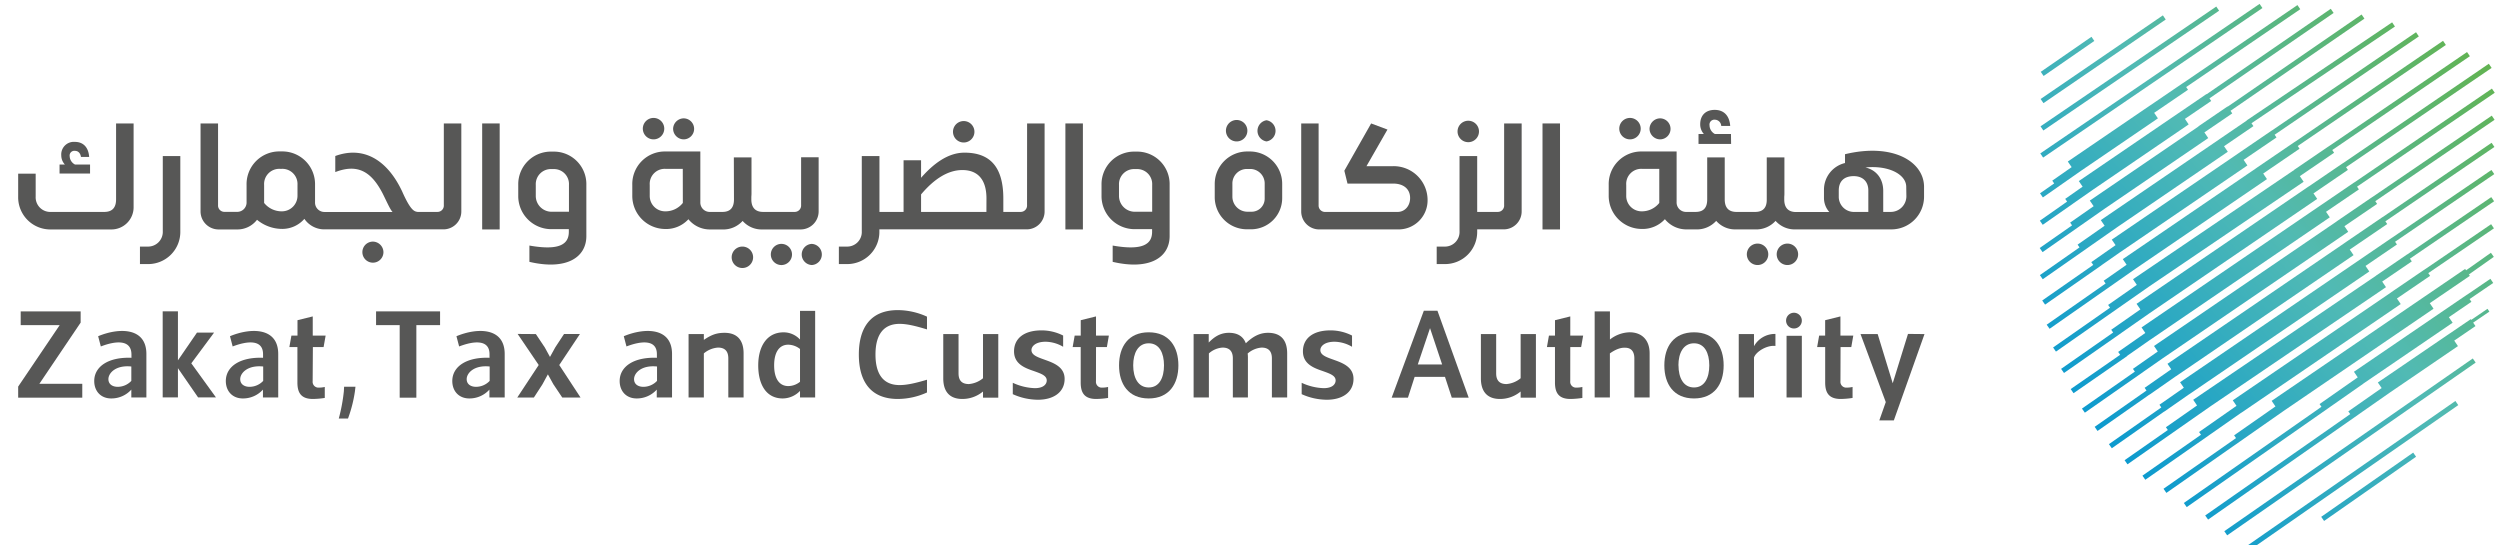 <svg id="Layer_1" data-name="Layer 1" xmlns="http://www.w3.org/2000/svg" xmlns:xlink="http://www.w3.org/1999/xlink" viewBox="0 0 932.8 203.44"><defs><style>.cls-1{fill:#575756;}.cls-2{fill:url(#linear-gradient);}.cls-3{fill:url(#linear-gradient-2);}.cls-4{fill:url(#linear-gradient-3);}.cls-5{fill:url(#linear-gradient-4);}.cls-6{fill:url(#linear-gradient-5);}.cls-7{fill:url(#linear-gradient-6);}.cls-8{fill:url(#linear-gradient-7);}.cls-9{fill:url(#linear-gradient-8);}.cls-10{fill:url(#linear-gradient-9);}.cls-11{fill:url(#linear-gradient-10);}.cls-12{fill:url(#linear-gradient-11);}.cls-13{fill:url(#linear-gradient-12);}.cls-14{fill:url(#linear-gradient-13);}.cls-15{fill:url(#linear-gradient-14);}.cls-16{fill:url(#linear-gradient-15);}.cls-17{fill:url(#linear-gradient-16);}.cls-18{fill:url(#linear-gradient-17);}.cls-19{fill:url(#linear-gradient-18);}.cls-20{fill:url(#linear-gradient-19);}.cls-21{fill:url(#linear-gradient-20);}.cls-22{fill:url(#linear-gradient-21);}.cls-23{fill:url(#linear-gradient-22);}.cls-24{fill:url(#linear-gradient-23);}.cls-25{fill:url(#linear-gradient-24);}</style><linearGradient id="linear-gradient" x1="877.9" y1="-36.32" x2="713.1" y2="109.29" gradientTransform="translate(156.48 -447) rotate(34.29)" gradientUnits="userSpaceOnUse"><stop offset="0" stop-color="#62b34f"/><stop offset="0.46" stop-color="#51bab4"/><stop offset="1" stop-color="#0094d3"/></linearGradient><linearGradient id="linear-gradient-2" x1="872.08" y1="-42.91" x2="707.27" y2="102.7" gradientTransform="translate(152.44 -443.19) rotate(34.28)" xlink:href="#linear-gradient"/><linearGradient id="linear-gradient-3" x1="866.04" y1="-49.75" x2="701.24" y2="95.87" gradientTransform="translate(149.49 -439.15) rotate(34.37)" xlink:href="#linear-gradient"/><linearGradient id="linear-gradient-4" x1="859.68" y1="-56.94" x2="694.88" y2="88.67" gradientTransform="translate(148.7 -434.78) rotate(34.64)" xlink:href="#linear-gradient"/><linearGradient id="linear-gradient-5" x1="934.27" y1="27.48" x2="769.47" y2="173.09" gradientTransform="matrix(1, 0, 0, 1, 0, 0)" xlink:href="#linear-gradient"/><linearGradient id="linear-gradient-6" x1="939.5" y1="33.39" x2="774.69" y2="179.01" gradientTransform="matrix(1, 0, 0, 1, 0, 0)" xlink:href="#linear-gradient"/><linearGradient id="linear-gradient-7" x1="944.77" y1="39.36" x2="779.97" y2="184.97" gradientTransform="matrix(1, 0, 0, 1, 0, 0)" xlink:href="#linear-gradient"/><linearGradient id="linear-gradient-8" x1="950.04" y1="45.32" x2="785.23" y2="190.93" gradientTransform="matrix(1, 0, 0, 1, 0, 0)" xlink:href="#linear-gradient"/><linearGradient id="linear-gradient-9" x1="955.42" y1="51.42" x2="790.62" y2="197.03" gradientTransform="matrix(1, 0, 0, 1, 0, 0)" xlink:href="#linear-gradient"/><linearGradient id="linear-gradient-10" x1="960.99" y1="57.71" x2="796.18" y2="203.33" gradientTransform="matrix(1, 0, 0, 1, 0, 0)" xlink:href="#linear-gradient"/><linearGradient id="linear-gradient-11" x1="966.69" y1="64.17" x2="801.89" y2="209.79" gradientTransform="matrix(1, 0, 0, 1, 0, 0)" xlink:href="#linear-gradient"/><linearGradient id="linear-gradient-12" x1="972.2" y1="70.4" x2="807.39" y2="216.01" gradientTransform="matrix(1, 0, 0, 1, 0, 0)" xlink:href="#linear-gradient"/><linearGradient id="linear-gradient-13" x1="884.11" y1="-29.29" x2="719.31" y2="116.32" gradientTransform="matrix(1, 0, 0, 1, 0, 0)" xlink:href="#linear-gradient"/><linearGradient id="linear-gradient-14" x1="889.89" y1="-22.75" x2="725.09" y2="122.86" gradientTransform="matrix(1, 0, 0, 1, 0, 0)" xlink:href="#linear-gradient"/><linearGradient id="linear-gradient-15" x1="895.65" y1="-16.24" x2="730.84" y2="129.38" gradientTransform="matrix(1, 0, 0, 1, 0, 0)" xlink:href="#linear-gradient"/><linearGradient id="linear-gradient-16" x1="901.58" y1="-9.52" x2="736.78" y2="136.09" gradientTransform="matrix(1, 0, 0, 1, 0, 0)" xlink:href="#linear-gradient"/><linearGradient id="linear-gradient-17" x1="907.1" y1="-3.28" x2="742.29" y2="142.33" gradientTransform="matrix(1, 0, 0, 1, 0, 0)" xlink:href="#linear-gradient"/><linearGradient id="linear-gradient-18" x1="912.71" y1="3.07" x2="747.91" y2="148.69" gradientTransform="matrix(1, 0, 0, 1, 0, 0)" xlink:href="#linear-gradient"/><linearGradient id="linear-gradient-19" x1="918.34" y1="9.45" x2="753.54" y2="155.06" gradientTransform="matrix(1, 0, 0, 1, 0, 0)" xlink:href="#linear-gradient"/><linearGradient id="linear-gradient-20" x1="923.84" y1="15.68" x2="759.04" y2="161.29" gradientTransform="matrix(1, 0, 0, 1, 0, 0)" xlink:href="#linear-gradient"/><linearGradient id="linear-gradient-21" x1="929.05" y1="21.57" x2="764.25" y2="167.18" gradientTransform="matrix(1, 0, 0, 1, 0, 0)" xlink:href="#linear-gradient"/><linearGradient id="linear-gradient-22" x1="977.81" y1="76.75" x2="813" y2="222.36" gradientTransform="matrix(0.82, 0.57, -0.57, 0.82, 252.06, -471.97)" xlink:href="#linear-gradient"/><linearGradient id="linear-gradient-23" x1="982.99" y1="82.62" x2="818.19" y2="228.23" gradientTransform="translate(258.49 -471.03) rotate(34.92)" xlink:href="#linear-gradient"/><linearGradient id="linear-gradient-24" x1="988.61" y1="88.98" x2="823.81" y2="234.59" gradientTransform="translate(263.09 -473.22) rotate(34.92)" xlink:href="#linear-gradient"/></defs><path class="cls-1" d="M33.6,61.4H28a3.63,3.63,0,0,1-2-3.12,1.75,1.75,0,0,1,1.93-2c1.2,0,2.05.8,2.28,2.27h3.06C33,54.87,31,52.94,27.92,52.94a4.69,4.69,0,0,0-5.06,5,5,5,0,0,0,1.36,3.46h-2v3.36H33.6Z"/><path class="cls-1" d="M43.31,74.41c0,2.56-1,4.66-4.37,4.66H19.05a5.45,5.45,0,0,1-5.74-5.73V64.81H6.78v8.53A12,12,0,0,0,19.05,85.61H41.38a8.28,8.28,0,0,0,8.47-8.47V46.06H43.31Z"/><path class="cls-1" d="M60.74,86.29A5.49,5.49,0,0,1,55,92H52.22v6.53H55A12,12,0,0,0,67.28,86.29V58.22H60.74Z"/><path class="cls-1" d="M139.07,90.15a3.93,3.93,0,1,0,4,3.87A4,4,0,0,0,139.07,90.15Z"/><path class="cls-1" d="M165.6,76.52a2.37,2.37,0,0,1-2.39,2.55h-7.37v0c-1.2-.17-2.56-.34-5.8-7.67-5.74-12.16-14.72-16.93-24.94-13.19v6c8.52-3.3,13.58,0,17.72,8.07,1.48,2.95,2.73,5.85,3.64,6.81H121.19a3.5,3.5,0,0,1-3.64-3.69V69a12.21,12.21,0,0,0-12.44-12.5h-.63A12.21,12.21,0,0,0,92,69v6.36a3.5,3.5,0,0,1-3.64,3.69H83.75a2.37,2.37,0,0,1-2.39-2.55V46.06H74.83V78.79a6.73,6.73,0,0,0,6.82,6.82H88.4A9.19,9.19,0,0,0,95.9,82a14.7,14.7,0,0,0,9.49,3.41,10.91,10.91,0,0,0,8.18-3.75,9,9,0,0,0,7.62,3.92h44.18a6.68,6.68,0,0,0,6.76-6.82V46.06H165.6ZM111,72.94a5.82,5.82,0,0,1-5.63,5.91,8.39,8.39,0,0,1-6.82-3.13V69a5.66,5.66,0,0,1,5.91-6h.63A5.66,5.66,0,0,1,111,69Z"/><rect class="cls-1" x="179.91" y="46.06" width="6.53" height="39.55"/><path class="cls-1" d="M206.44,56.57h-.62A12.17,12.17,0,0,0,193.37,69v4a12.34,12.34,0,0,0,12,12.5h6.87v1c0,4.61-3.46,7.11-14.71,5.12v6.08c13.81,3.24,21.25-1.65,21.25-9.61V69A12.12,12.12,0,0,0,206.44,56.57ZM212.29,79h-6.81a5.9,5.9,0,0,1-5.57-6V69a5.63,5.63,0,0,1,5.91-5.91h.62A5.59,5.59,0,0,1,212.29,69Z"/><path class="cls-1" d="M243.93,52a4,4,0,0,0,3.92-3.92A4,4,0,1,0,243.93,52Z"/><path class="cls-1" d="M255.07,52a3.92,3.92,0,1,0,0-7.84,4,4,0,0,0-3.92,3.92A4,4,0,0,0,255.07,52Z"/><path class="cls-1" d="M277,92A4,4,0,1,0,281,96,4,4,0,0,0,277,92Z"/><path class="cls-1" d="M302.89,91a3.95,3.95,0,0,0,0,7.89,3.95,3.95,0,0,0,0-7.89Z"/><path class="cls-1" d="M305.45,78.79V58.68h-6.54V76.52a2.39,2.39,0,0,1-2.38,2.55H284.72c-3.3,0-4.38-2.1-4.38-4.66v-1a14.63,14.63,0,0,0,.06-1.59V58.73h-6.59l.05,15.85c-.05,2.45-1,4.49-4.32,4.49H265a3.51,3.51,0,0,1-3.69-3.69V56.52h-13A12.16,12.16,0,0,0,235.92,69v3.92A12.35,12.35,0,0,0,248,85.44a11.26,11.26,0,0,0,8.86-3.64A10.25,10.25,0,0,0,265,85.61h4.42a9.7,9.7,0,0,0,7.67-3.18,9.44,9.44,0,0,0,6.76,3.18h14.77A6.73,6.73,0,0,0,305.45,78.79Zm-50.67-3.07A8.26,8.26,0,0,1,248,78.85a5.74,5.74,0,0,1-5.57-5.91V69a5.61,5.61,0,0,1,5.86-6h6.47Z"/><path class="cls-1" d="M291.76,91a3.95,3.95,0,1,0,0,7.89,3.95,3.95,0,0,0,0-7.89Z"/><path class="cls-1" d="M359.58,53.17a4,4,0,1,0-4-4A4,4,0,0,0,359.58,53.17Z"/><path class="cls-1" d="M383.21,76.52a2.37,2.37,0,0,1-2.39,2.55h-6.46v-5c0-11.65-4.83-17.11-14.49-17.11-6.31,0-11.76,4.32-16.2,9.38V59.81h-6.53V79.07h-9V58.22h-6.59V86.29A5.44,5.44,0,0,1,315.84,92H313v6.53h2.84a12,12,0,0,0,12.27-12.27v-.68H383a6.68,6.68,0,0,0,6.76-6.82V46.06h-6.53Zm-15.16,2.55H343.67V72.54c5.06-6,10.23-9.09,15.4-9.09,5.34,0,9,3.07,9,10.63Z"/><rect class="cls-1" x="397.52" y="46.06" width="6.53" height="39.55"/><path class="cls-1" d="M424.05,56.57h-.62A12.17,12.17,0,0,0,411,69v4a12.34,12.34,0,0,0,12,12.5h6.87v1c0,4.61-3.46,7.11-14.71,5.12v6.08c13.8,3.24,21.25-1.65,21.25-9.61V69A12.12,12.12,0,0,0,424.05,56.57ZM429.9,79h-6.81a5.9,5.9,0,0,1-5.57-6V69a5.63,5.63,0,0,1,5.91-5.91h.62A5.59,5.59,0,0,1,429.9,69Z"/><path class="cls-1" d="M472.56,52.77a4,4,0,0,0,0-7.9,4,4,0,0,0,0,7.9Z"/><path class="cls-1" d="M461.42,52.77a4,4,0,1,0-4-4A4,4,0,0,0,461.42,52.77Z"/><path class="cls-1" d="M466.31,56.52h-.91a12.13,12.13,0,0,0-12.16,12.1v4.83a12,12,0,0,0,12.16,12.1h1.42a11.62,11.62,0,0,0,11.59-11.7V68.62A12.07,12.07,0,0,0,466.31,56.52Zm5.57,17.61A4.88,4.88,0,0,1,467.05,79H465.4a5.63,5.63,0,0,1-5.57-5.63V68.62a5.41,5.41,0,0,1,5.57-5.57h.91a5.41,5.41,0,0,1,5.57,5.57Z"/><path class="cls-1" d="M547.76,53.05a4,4,0,1,0-3.92-4A4,4,0,0,0,547.76,53.05Z"/><path class="cls-1" d="M561.22,76.52a2.36,2.36,0,0,1-2.38,2.55h-7.67V58.22h-6.59V86.29A5.44,5.44,0,0,1,538.9,92h-2.84v6.53h2.84a12,12,0,0,0,12.27-12.27v-.68H561a6.69,6.69,0,0,0,6.76-6.82V46.06h-6.54Z"/><rect class="cls-1" x="575.54" y="46.06" width="6.53" height="39.55"/><path class="cls-1" d="M608.26,52a4,4,0,0,0,3.92-3.92A4,4,0,1,0,608.26,52Z"/><path class="cls-1" d="M619.39,52a3.92,3.92,0,0,0,0-7.84,4,4,0,0,0-3.92,3.92A4,4,0,0,0,619.39,52Z"/><path class="cls-1" d="M645.86,50h-6a3.73,3.73,0,0,1-2-3.24,1.83,1.83,0,0,1,2-2.1A2.42,2.42,0,0,1,642.22,47h3.36c-.29-4-2.5-6-5.8-6-3.46,0-5.4,2.15-5.4,5.34A5.35,5.35,0,0,0,635.75,50h-2v3.7h12.16Z"/><path class="cls-1" d="M655.86,90.89a4,4,0,1,0,3.92,3.92A4,4,0,0,0,655.86,90.89Z"/><path class="cls-1" d="M667,90.89a4,4,0,1,0,3.92,3.92A4,4,0,0,0,667,90.89Z"/><path class="cls-1" d="M688.41,57.54v3.29a10.22,10.22,0,0,0-7.85,10v3a7.85,7.85,0,0,0,2,5.28H670.12c-3.3,0-4.38-2.1-4.38-4.66v-1a14.63,14.63,0,0,0,.06-1.59V58.73h-6.59l0,15.85c0,2.45-1,4.49-4.31,4.49h-7c-3.35,0-4.37-2.1-4.37-4.66V58.73h-6.54V74.41c0,2.56-.91,4.66-4.31,4.66h-3.4a3.52,3.52,0,0,1-3.7-3.69V56.52h-13A12.17,12.17,0,0,0,600.24,69v3.92a12.35,12.35,0,0,0,12.11,12.5,11.27,11.27,0,0,0,8.86-3.64,10.25,10.25,0,0,0,8.13,3.81h3.34a9.7,9.7,0,0,0,7.67-3.18,9.31,9.31,0,0,0,6.7,3.18h7.78a9.69,9.69,0,0,0,7.67-3.18,9.46,9.46,0,0,0,6.76,3.18h36.42A12.2,12.2,0,0,0,717.9,73.39V69.47C717.67,60.15,706.08,53.28,688.41,57.54Zm-69.3,18.18a8.29,8.29,0,0,1-6.76,3.13,5.74,5.74,0,0,1-5.57-5.91V69a5.61,5.61,0,0,1,5.85-6h6.48Zm78,3.35h-5.69a5.66,5.66,0,0,1-5.34-5.45V71.06c0-3.35,1.93-5.34,5.57-5.34,3.47,0,5.46,2.1,5.46,5.34Zm8.35,0h-2.79V71.23c0-4.71-2.72-7.84-6.64-8.75,8.58-.85,15,2.5,15.22,7l.06,3.75A5.84,5.84,0,0,1,705.51,79.07Z"/><path class="cls-1" d="M532.66,74.76A10.84,10.84,0,0,1,521.85,85.6H492.3a6.7,6.7,0,0,1-6.79-6.8V46.06H492V76.53a2.39,2.39,0,0,0,2.41,2.55h27c2.84,0,4.73-2.32,4.73-5.19,0-3.57-2.69-5.39-6.26-5.39h-17.1l-1.18-4.8,10-17.64,6.09,2.28L509.86,62h10A12.65,12.65,0,0,1,532.66,74.76Z"/><path class="cls-1" d="M30.7,143.2v5.18H6.78v-4.14l15.49-22.93H7.72v-5.13H30.09v4.19L14.69,143.2Z"/><path class="cls-1" d="M37.62,129.27l-1-3.82c7.63-3.2,18-3.44,18,6.64v16.2H49v-2.92a10,10,0,0,1-7.49,3.3c-4,0-6.35-2.83-6.35-6.5,0-5.37,5.22-9,13.89-8.67v-1.27C49,126.53,43,127.19,37.62,129.27Zm2.83,12.19c0,1.93,1.55,2.87,3.48,2.87A7,7,0,0,0,49,142.12v-5.37C43.18,136.14,40.45,139.2,40.45,141.46Z"/><path class="cls-1" d="M86.81,129.27l-1-3.82c7.63-3.2,18-3.44,18,6.64v16.2h-5.7v-2.92a10,10,0,0,1-7.49,3.3c-4,0-6.36-2.83-6.36-6.5,0-5.37,5.23-9,13.89-8.67v-1.27C98.2,126.53,92.22,127.19,86.81,129.27Zm2.82,12.19c0,1.93,1.56,2.87,3.49,2.87a7,7,0,0,0,5.08-2.21v-5.37C92.37,136.14,89.63,139.2,89.63,141.46Z"/><path class="cls-1" d="M116.66,142.21a2.17,2.17,0,0,0,2.41,2.41,9,9,0,0,0,2.11-.24v4.1a30.7,30.7,0,0,1-4.42.38c-4.38,0-5.79-2.27-5.79-6.13V129.5h-3l.76-4.28H111v-5.75l5.69-1.41v7.16h4.81l-.76,4.28h-4Z"/><path class="cls-1" d="M129.85,156.15h-3.44A65.32,65.32,0,0,0,128.3,146l.09-1.69h4.24l-.19,1.65A49.77,49.77,0,0,1,129.85,156.15Z"/><path class="cls-1" d="M155.35,121.31v27.07h-6.22V121.31h-8.81v-5.13H164.2v5.13Z"/><path class="cls-1" d="M171.31,129.27l-1-3.82c7.63-3.2,18-3.44,18,6.64v16.2h-5.7v-2.92a10,10,0,0,1-7.49,3.3c-4,0-6.36-2.83-6.36-6.5,0-5.37,5.23-9,13.89-8.67v-1.27C182.7,126.53,176.72,127.19,171.31,129.27Zm2.82,12.19c0,1.93,1.56,2.87,3.49,2.87a7,7,0,0,0,5.08-2.21v-5.37C176.87,136.14,174.13,139.2,174.13,141.46Z"/><path class="cls-1" d="M199.94,124.65l3.34,5,1.93,3.53h0l2-3.62,3.25-4.95h5.93l-7.72,11.59,7.95,12.14h-6.82l-3.35-5-2-3.62h-.05l-2,3.67-3.2,4.94H193l8-12.14-7.86-11.59Z"/><path class="cls-1" d="M233.75,129.27l-1-3.82c7.63-3.2,18-3.44,18,6.64v16.2h-5.7v-2.92a10,10,0,0,1-7.49,3.3c-4,0-6.35-2.83-6.35-6.5,0-5.37,5.22-9,13.89-8.67v-1.27C245.15,126.53,239.17,127.19,233.75,129.27Zm2.83,12.19c0,1.93,1.55,2.87,3.48,2.87a7,7,0,0,0,5.09-2.21v-5.37C239.31,136.14,236.58,139.2,236.58,141.46Z"/><path class="cls-1" d="M256.92,148.29V124.65h5.7v2.17c2.78-1.89,4.75-2.64,7.72-2.64,4.71,0,7.11,2.73,7.11,7.68v16.43h-5.7V133.74c0-2.59-1.17-4.05-3.86-4.05a9.17,9.17,0,0,0-5.27,2.17v16.43Z"/><path class="cls-1" d="M292.05,148.67c-6.22,0-9.14-5.28-9.14-12.34S286.12,124,292.38,124a8.33,8.33,0,0,1,6.12,2.69V116h5.65v32.3H298.5v-2.45A9,9,0,0,1,292.05,148.67Zm2.07-20.06c-3.34,0-5.27,2.78-5.27,7.72s1.93,7.72,5.27,7.72a7,7,0,0,0,4.38-1.6V130.21A7.31,7.31,0,0,0,294.12,128.61Z"/><path class="cls-1" d="M335,148.86c-10.31,0-14.55-6.74-14.55-16.58s4.24-16.57,14.55-16.57a26.41,26.41,0,0,1,10.88,2.44v4.76c-4.62-1.41-7.63-2.07-10.22-2.07-5.88,0-9,3.86-9,11.44s3.11,11.4,9,11.4c2.59,0,5.6-.62,10.22-2v4.76A26.42,26.42,0,0,1,335,148.86Z"/><path class="cls-1" d="M372.48,124.65v23.73h-5.7v-2.3a12,12,0,0,1-7.72,2.78c-4.76,0-7.11-2.78-7.11-7.68V124.65h5.7V139.3c0,2.59,1.17,4,3.86,4a9.47,9.47,0,0,0,5.27-2.17V124.65Z"/><path class="cls-1" d="M377.89,147.07v-4.24a21.1,21.1,0,0,0,8.2,2c3.53,0,4.47-1.69,4.47-2.87,0-1.88-2.26-2.59-4.85-3.53-3.34-1.13-7.35-2.64-7.35-7.34s3.58-7.82,10.27-7.82a17.81,17.81,0,0,1,8.05,1.93v4.19a13.2,13.2,0,0,0-6.54-1.88c-3.72,0-5.28,1.69-5.28,3.11,0,2,2.55,2.73,5.37,3.76,3.3,1.18,7,2.73,7,7,0,5-4.19,7.77-9.94,7.77A23,23,0,0,1,377.89,147.07Z"/><path class="cls-1" d="M408.93,142.21a2.16,2.16,0,0,0,2.4,2.41,9.18,9.18,0,0,0,2.12-.24v4.1a31,31,0,0,1-4.43.38c-4.38,0-5.79-2.27-5.79-6.13V129.5h-3l.75-4.28h2.26v-5.75l5.7-1.41v7.16h4.8L413,129.5h-4.05Z"/><path class="cls-1" d="M417.54,136.33c0-7,3.49-12.34,11.07-12.34s11.07,5.37,11.07,12.34-3.49,12.34-11.07,12.34S417.54,143.3,417.54,136.33Zm5.28,0c0,4.61,1.83,8.24,5.79,8.24s5.7-3.63,5.7-8.24-1.75-8.24-5.7-8.24S422.82,131.71,422.82,136.33Z"/><path class="cls-1" d="M480.27,131.86v16.43h-5.7V133.74c0-2.59-1.18-4.05-3.86-4.05a9,9,0,0,0-5.18,2.21,12.33,12.33,0,0,1,.09,1.84v14.55H460V133.74c0-2.59-1.18-4.05-3.86-4.05a8.57,8.57,0,0,0-5.08,2.17v16.43h-5.7V124.65H451v3.16c2.11-2.17,4.37-3.63,7.53-3.63s5.32,1.27,6.31,3.91c2.78-2.68,5.32-3.91,8.29-3.91C477.91,124.18,480.27,126.91,480.27,131.86Z"/><path class="cls-1" d="M485.68,147.07v-4.24a21,21,0,0,0,8.2,2c3.53,0,4.47-1.69,4.47-2.87,0-1.88-2.26-2.59-4.85-3.53-3.34-1.13-7.35-2.64-7.35-7.34s3.58-7.82,10.27-7.82a17.81,17.81,0,0,1,8.05,1.93v4.19a13.2,13.2,0,0,0-6.54-1.88c-3.72,0-5.28,1.69-5.28,3.11,0,2,2.55,2.73,5.37,3.76,3.3,1.18,7,2.73,7,7,0,5-4.19,7.77-9.94,7.77A23,23,0,0,1,485.68,147.07Z"/><path class="cls-1" d="M527.83,140.61l-2.5,7.77h-6.07l12-32.44h5.08L548,148.38h-6.31l-2.54-7.77ZM529,136h9.09l-4.52-13.56Z"/><path class="cls-1" d="M573.08,124.65v23.73h-5.7v-2.3a12,12,0,0,1-7.72,2.78c-4.75,0-7.11-2.78-7.11-7.68V124.65h5.7V139.3c0,2.59,1.18,4,3.86,4a9.47,9.47,0,0,0,5.27-2.17V124.65Z"/><path class="cls-1" d="M585.89,142.21a2.16,2.16,0,0,0,2.4,2.41,9.18,9.18,0,0,0,2.12-.24v4.1a31,31,0,0,1-4.43.38c-4.38,0-5.79-2.27-5.79-6.13V129.5h-3l.75-4.28h2.26v-5.75l5.7-1.41v7.16h4.8l-.75,4.28h-4.05Z"/><path class="cls-1" d="M615.51,131.86v16.43h-5.7V133.74c0-2.64-1.22-4-3.48-4-2.08-.1-4.19,1.08-5.65,2.12v16.43H595V116.18h5.7v10.5a12.36,12.36,0,0,1,7.15-2.69C612.31,123.9,615.51,126.58,615.51,131.86Z"/><path class="cls-1" d="M621,136.33c0-7,3.49-12.34,11.07-12.34s11.06,5.37,11.06,12.34-3.48,12.34-11.06,12.34S621,143.3,621,136.33Zm5.28,0c0,4.61,1.83,8.24,5.79,8.24s5.7-3.63,5.7-8.24-1.75-8.24-5.7-8.24S626.25,131.71,626.25,136.33Z"/><path class="cls-1" d="M648.76,148.29V124.65h5.69v4.52a8.93,8.93,0,0,1,8-4.57v4.48c-3.2-.38-7.3,2.16-8,4.33v14.88Z"/><path class="cls-1" d="M666.42,119.57a2.94,2.94,0,1,1,3,3A2.94,2.94,0,0,1,666.42,119.57Zm5.88,28.72h-5.7v-23h5.7Z"/><path class="cls-1" d="M686.71,142.21a2.16,2.16,0,0,0,2.4,2.41,9.18,9.18,0,0,0,2.12-.24v4.1a30.94,30.94,0,0,1-4.42.38c-4.38,0-5.8-2.27-5.8-6.13V129.5h-3l.75-4.28H681v-5.75l5.7-1.41v7.16h4.8l-.75,4.28h-4Z"/><path class="cls-1" d="M718.07,124.65l-11.44,32.21h-5.42l2.41-6.83-9.42-25.38h6.4L706.21,143l0,0,5.7-18.41Z"/><polygon class="cls-1" points="80.58 148.28 73.91 148.28 66.39 137.38 66.39 148.28 60.7 148.28 60.7 116.17 66.39 116.17 66.39 134.45 73.49 124.11 79.87 124.11 71.38 135.56 80.58 148.28"/><rect class="cls-2" x="753.19" y="29.18" width="99.04" height="1.88" transform="translate(122.55 457.47) rotate(-34.29)"/><rect class="cls-3" x="754.96" y="24.57" width="79.36" height="1.88" transform="translate(123.7 452.06) rotate(-34.28)"/><rect class="cls-4" x="757.09" y="21.16" width="55.27" height="1.88" transform="translate(124.54 446.87) rotate(-34.37)"/><rect class="cls-5" x="759.93" y="20.09" width="23" height="1.88" transform="translate(124.8 442.23) rotate(-34.64)"/><polygon class="cls-6" points="885.2 73.51 885.19 73.49 871.93 82.54 871.94 82.56 803.7 129.09 805.11 131.15 795.84 137.63 796.56 138.66 776.82 152.45 777.9 153.98 799.67 138.78 799.67 138.77 806.87 133.74 806.87 133.74 876.17 86.48 874.75 84.39 886.95 76.08 886.26 75.06 930.78 44.7 929.73 43.15 885.2 73.51"/><polygon class="cls-7" points="888.97 81.03 888.96 81.01 874.76 90.69 874.77 90.7 808.73 135.74 810.13 137.78 800.2 144.71 800.9 145.71 781.56 159.26 782.63 160.8 801.97 147.25 801.99 147.28 811.89 140.37 811.9 140.38 878.16 95.2 876.74 93.12 890.72 83.59 890.02 82.58 930.72 54.83 929.66 53.28 888.97 81.03"/><polygon class="cls-8" points="892.59 88.65 892.58 88.64 880.83 96.65 880.84 96.65 813.43 142.62 814.83 144.67 805.73 151.02 806.43 152.02 786.88 165.72 787.96 167.25 807.5 153.56 807.52 153.59 816.59 147.26 816.6 147.27 884.03 101.29 882.62 99.22 894.34 91.22 893.65 90.2 930.66 64.97 929.61 63.42 892.59 88.65"/><polygon class="cls-9" points="898.14 94.96 898.13 94.94 886.48 102.89 886.49 102.91 818.33 149.17 819.76 151.29 808.14 159.41 808.86 160.44 792.73 171.71 793.8 173.25 812.23 160.37 812.23 160.37 824.62 151.71 890.26 107.15 888.84 105.06 899.89 97.53 899.2 96.51 930.6 75.1 929.54 73.55 898.14 94.96"/><polygon class="cls-10" points="904.98 100.36 904.97 100.34 892.22 109.03 892.23 109.05 833.09 149.37 834.49 151.42 820.51 161.19 821.23 162.21 799.38 177.48 800.46 179.01 824.24 162.4 824.23 162.4 836.25 154 836.26 154.02 895.76 113.45 894.34 111.37 906.73 102.92 906.04 101.91 930.54 85.2 929.49 83.65 904.98 100.36"/><polygon class="cls-11" points="920.14 100.86 919.79 100.34 904.83 110.54 904.83 110.54 847.6 149.56 849.02 151.65 833.59 162.43 834.31 163.46 807.25 182.37 808.32 183.91 837.29 163.66 837.29 163.66 852.2 153.24 908 115.19 906.6 113.12 921.55 102.92 920.67 101.64 921.21 102.4 930.49 95.84 929.41 94.31 920.14 100.86"/><polygon class="cls-12" points="920.39 110.04 920.38 110.02 911.96 115.76 911.96 115.76 878.3 138.71 879.72 140.8 865.47 150.76 866.19 151.78 814.83 187.67 815.91 189.21 869.29 151.91 869.28 151.91 881.77 143.18 881.76 143.16 915.13 120.41 913.72 118.35 922.14 112.6 921.45 111.59 930.27 105.58 929.22 104.03 920.39 110.04"/><polygon class="cls-13" points="922.07 119.35 921.89 119.09 913.95 124.5 913.94 124.49 887.22 142.71 888.64 144.79 876.2 153.49 876.92 154.51 822.8 192.33 823.88 193.87 880.77 154.12 880.76 154.11 891.69 146.48 917.11 129.14 915.72 127.09 923.65 121.67 922.78 120.39 928.84 116.26 928.13 115.22 922.07 119.35"/><polygon class="cls-14" points="768.8 69.09 768.8 69.08 776.4 63.77 776.4 63.77 805.16 44.16 803.76 42.1 816.39 33.49 815.7 32.48 858.27 3.44 857.22 1.89 814.64 30.93 814.63 30.91 801.99 39.52 801.99 39.51 771.54 60.27 772.97 62.36 765.74 67.41 766.46 68.44 761.17 72.13 762.24 73.67 768.8 69.09"/><polygon class="cls-15" points="773.57 75.92 773.57 75.91 781.08 70.67 816.64 46.42 815.23 44.36 825.04 37.67 824.39 36.71 870.72 4.83 869.66 3.28 823.33 35.16 823.28 35.09 813.47 41.78 813.47 41.77 775.65 67.56 777.07 69.65 770.57 74.2 771.28 75.22 761.11 82.34 762.18 83.88 773.57 75.92"/><polygon class="cls-16" points="775.26 84.89 775.26 84.88 785.22 77.92 823.94 51.52 822.5 49.4 832.9 42.31 832.25 41.34 882.22 6.95 881.15 5.41 831.19 39.79 831.14 39.72 820.29 47.12 820.33 47.17 779.75 74.84 781.18 76.94 772.41 83.06 773.13 84.09 761.05 92.53 762.12 94.07 775.26 84.89"/><polygon class="cls-17" points="779.25 92.27 779.25 92.26 790.11 84.67 831.24 56.62 829.83 54.55 840.8 47.06 840.07 45.98 893.6 9.9 892.55 8.34 838.3 44.91 838.34 44.96 828.03 51.99 828.03 52 783.85 82.13 785.28 84.23 775.19 91.28 775.91 92.31 761.12 102.65 762.19 104.19 779.25 92.27"/><polygon class="cls-18" points="784.12 98.95 791.12 94.06 791.13 94.06 838.55 61.73 837.13 59.65 849.4 51.29 848.71 50.27 902.52 13.58 901.47 12.03 847.65 48.72 847.64 48.7 835.3 57.12 835.3 57.13 787.95 89.41 789.36 91.47 780.3 97.81 781.03 98.85 761.99 112.12 763.06 113.66 784.13 98.97 784.12 98.95"/><polygon class="cls-19" points="788.84 105.84 796.83 100.25 845.85 66.83 844.44 64.75 858.01 55.49 857.32 54.48 912.6 16.78 911.55 15.23 856.26 52.93 856.25 52.91 841.86 62.72 841.87 62.73 792.06 96.69 793.48 98.78 784.93 104.75 785.65 105.78 763.66 121.15 764.74 122.68 788.84 105.84 788.84 105.84"/><polygon class="cls-20" points="790.2 115.06 801.66 107.05 859.53 67.82 858.11 65.72 870.9 57 870.21 55.98 921.56 20.97 920.5 19.42 869.15 54.43 869.14 54.41 855.94 63.41 855.96 63.44 795.87 104.18 797.29 106.29 786.58 113.78 787.3 114.81 766.05 129.65 767.12 131.19 790.2 115.06 790.2 115.06"/><polygon class="cls-21" points="791.62 124.14 801.77 117.05 864.59 74.21 863.2 72.16 876.05 63.39 875.36 62.38 929.68 25.34 928.62 23.79 874.3 60.83 874.29 60.81 861.43 69.58 861.42 69.56 797.19 113.36 798.62 115.44 787.74 123.04 788.46 124.07 769.04 137.63 770.12 139.17 791.63 124.15 791.62 124.14"/><polygon class="cls-22" points="793.62 132.82 802.22 126.81 802.23 126.82 869.29 81.09 867.88 79.03 880.15 70.67 879.46 69.65 930.84 34.61 929.78 33.06 878.4 68.1 878.39 68.08 866.12 76.45 866.12 76.44 799.05 122.17 800.46 124.23 790.33 131.31 791.08 132.38 772.61 145.17 773.68 146.71 793.66 132.88 793.62 132.82"/><rect class="cls-23" x="820.99" y="164.42" width="113.07" height="1.88" transform="matrix(0.82, -0.57, 0.57, 0.82, 63, 531.34)"/><rect class="cls-24" x="830.35" y="174.44" width="95.29" height="1.88" transform="matrix(0.82, -0.57, 0.57, 0.82, 57.7, 534.19)"/><rect class="cls-25" x="862.85" y="180.67" width="41.86" height="1.88" transform="translate(55.17 538.62) rotate(-34.92)"/></svg>